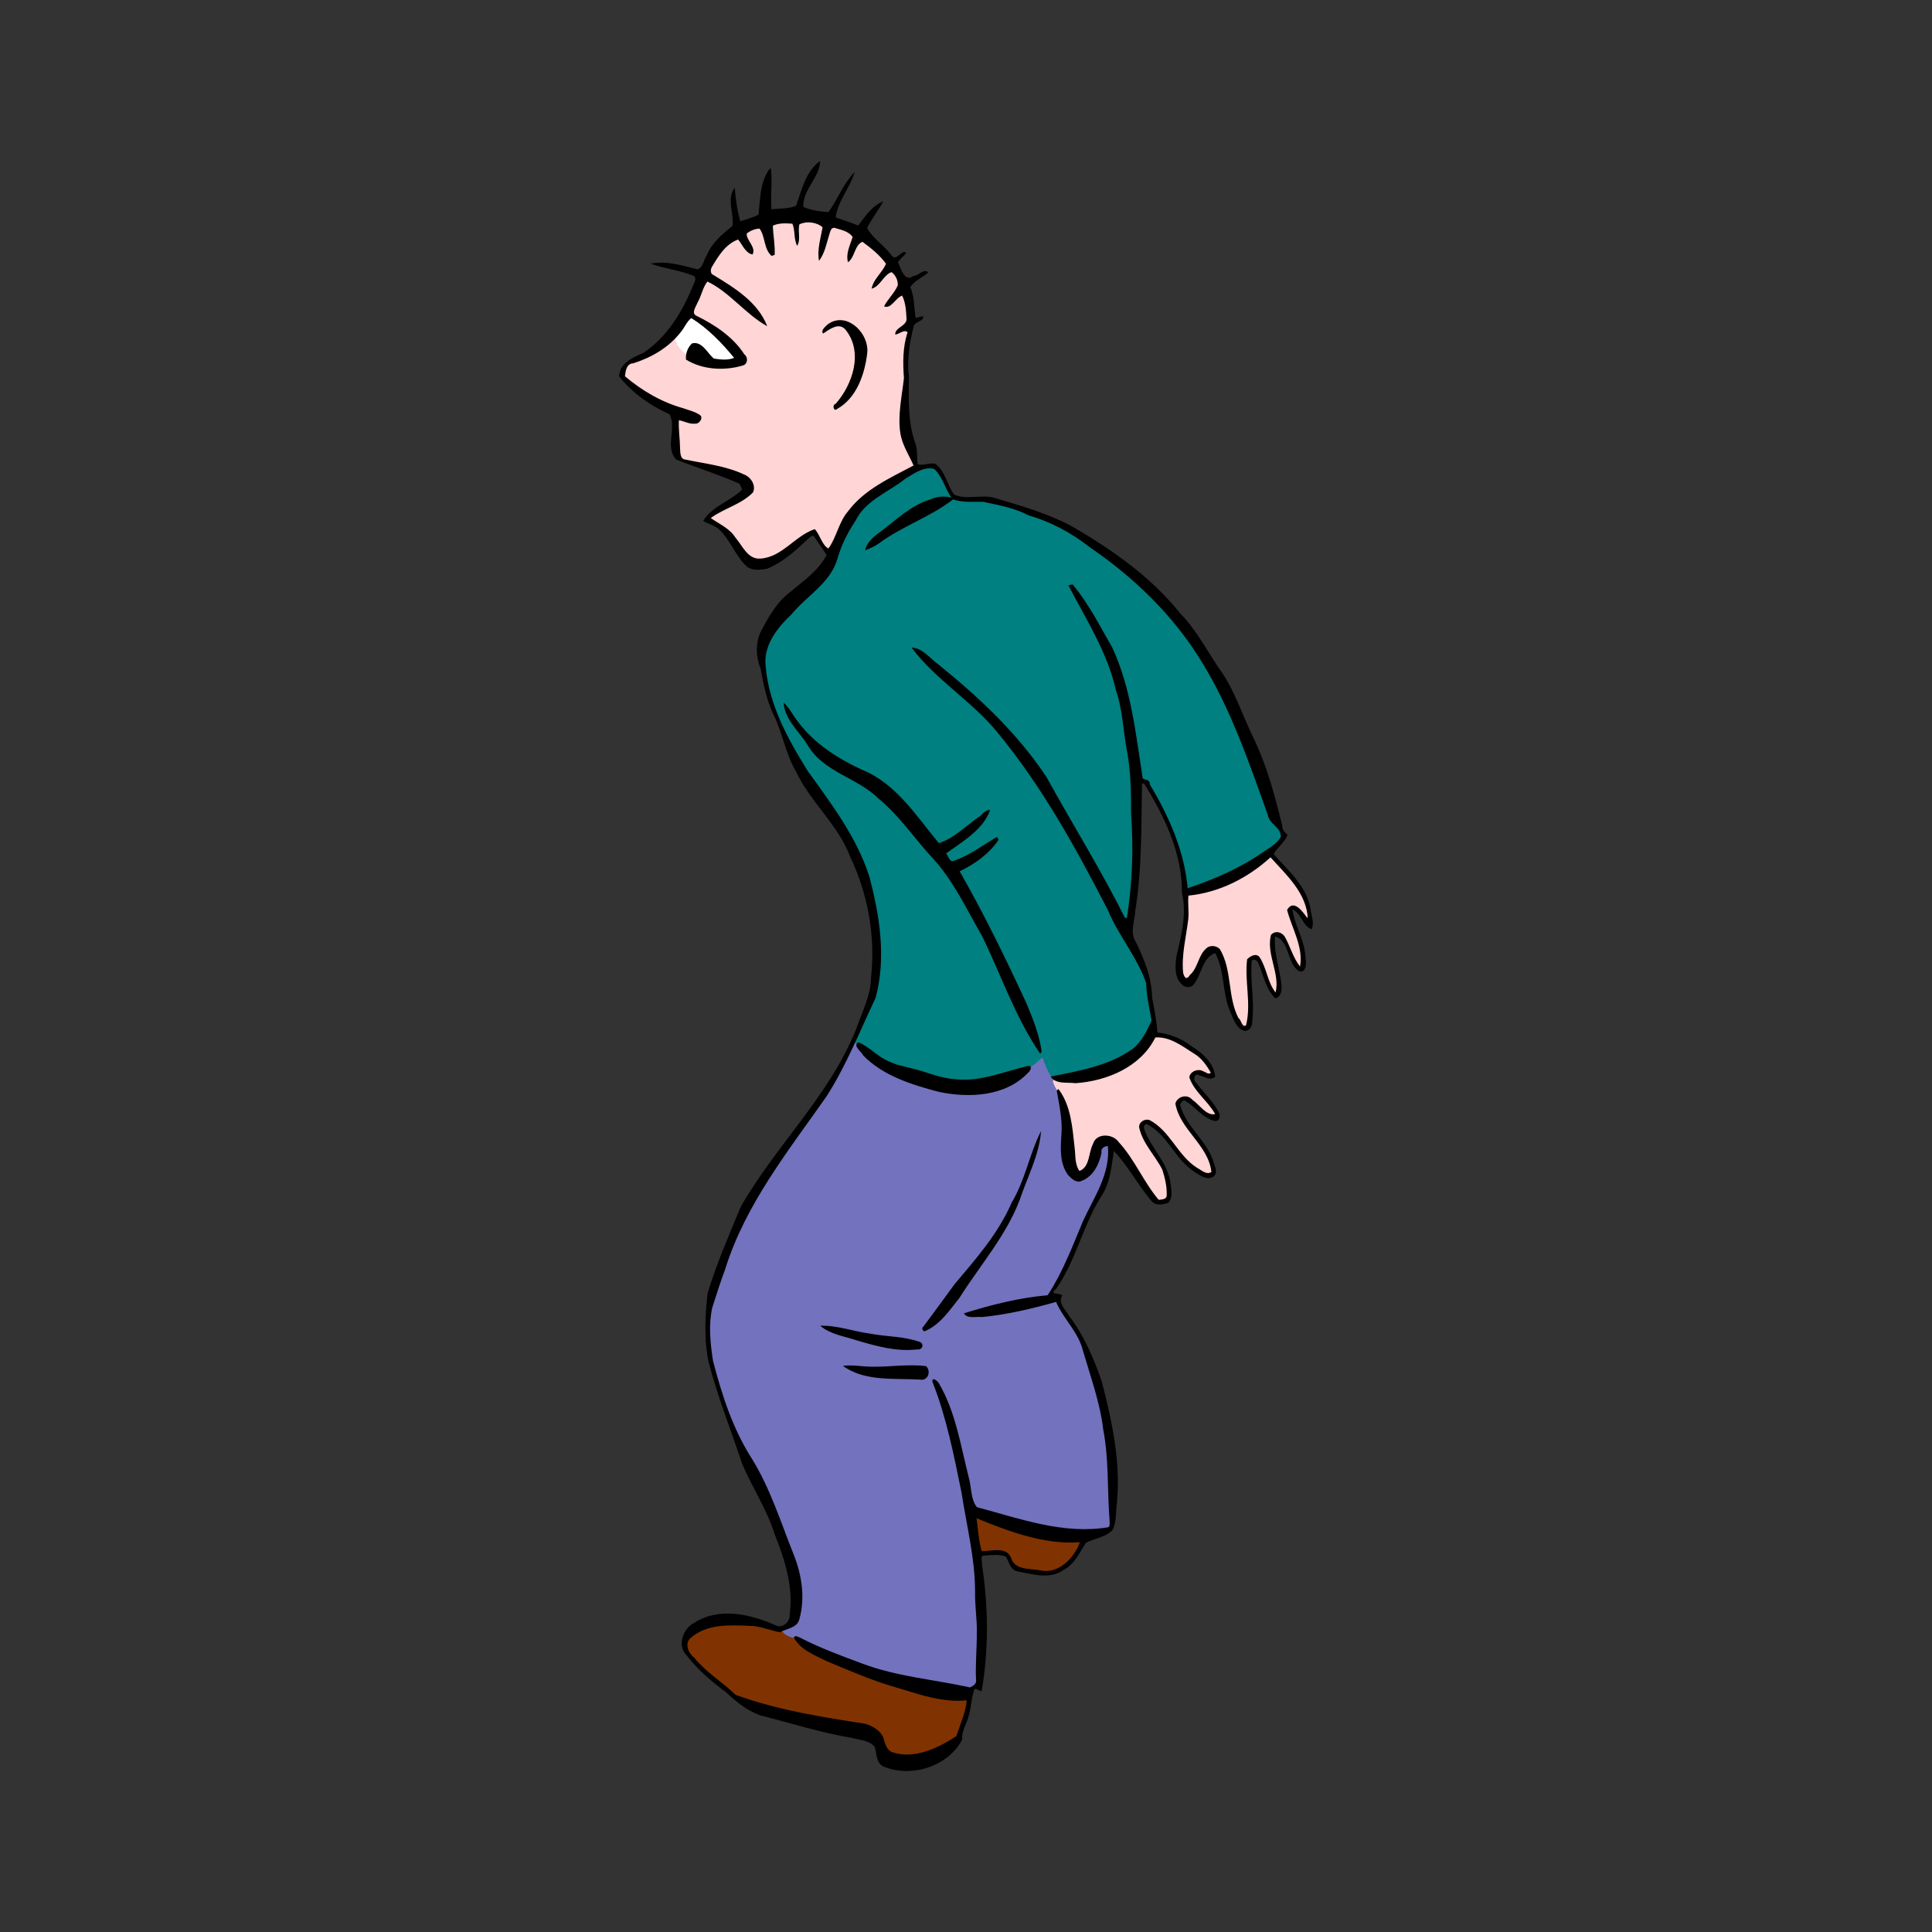 <svg:svg xmlns:svg="http://www.w3.org/2000/svg" height="1443.891" version="1.1" viewBox="-462.728 -120.411 1443.891 1443.891" width="1443.891">
<svg:rect x="-462.728" y="-120.411" width="1443.891" height="1443.891" fill="#333333" stroke="none"/>
<svg:g>
<svg:path d="m266.92 1013.4c-2.053 2.444-0.048 6.192-0.191 9.182 1.042 5.792 0.961 12.158 3.666 17.412 6.319 0.81 13.67-2.104 19.39 1.706 2.749 3.287 3.728 8.391 8.386 9.8 7.436 2.473 15.462 3.571 23.291 3.098 11.331-1.556 19.964-11.266 23.874-21.518-0.132-3.577-4.579-1.708-6.865-1.946-24.496-0.068-47.82-8.792-70.305-17.766-0.415 0.011-0.831 0.022-1.246 0.034z" fill="#803300" />
<svg:path d="m89.922 1093.2c-10.648 0.171-21.999-0.352-31.456 5.461-4.068 2.379-9.678 5.793-8.487 11.365 0.493 6.547 6.65 10.464 10.641 14.97 8.152 7.642 16.809 14.766 25.553 21.703 9.175 4.527 19.337 6.707 29.153 9.445 22.637 5.847 45.822 9.082 68.793 13.231 6.353 1.656 11.824 6.521 13.294 13.066 1.295 4.291 4.575 7.974 9.189 8.589 13.095 3.369 26.517-1.995 37.991-8.004 3.649-2.468 9.131-3.724 9.766-8.788 2.313-7.777 6.231-15.371 6.451-23.604-1.396-3.17-6.052-0.945-8.818-1.636-16.822 0.08-32.937-6.447-49.025-11.026-19.321-6.315-38.482-13.833-56.74-22.953-5.409-2.716-10.433-6.261-14.159-11.064-2.976-2.266-6.559-3.599-9.744-5.533-9.246-1.729-18.222-5.44-27.785-5.2-1.539-0.038-3.078-0.029-4.617-0.022z" fill="#803300" />
<svg:path d="m175.45 658.76c-9.124 17.222-17.545 35.02-29.38 50.668-26.476 37.074-54.084 74.631-68.092 118.54-5.593 17.294-13.528 34.964-10.79 53.588 2.913 27.082 12.245 53.234 24.507 77.434 9.284 15.882 18.296 31.934 24.592 49.258 6.134 16.309 13.327 32.373 17.652 49.225 1.739 11.192 2.928 23.397-1.55 34.089-2.64 3.513-7.637 3.751-10.633 6.615 1.12 3.291 5.823 4.81 9.166 5.683 8.456 2.073 16.081 7.08 24.319 10.008 23.044 9.871 47.062 17.491 71.843 21.504 11.635 1.885 23.182 4.58 34.804 6.293 4.279-1.085 7.331-5.309 6.124-9.804 0.127-37.276 0.968-74.95-6.532-111.67-6.403-36.567-13.376-73.59-26.027-108.38 4.195 2.903 5.347 8.778 7.783 13.082 8.808 20.663 12.827 42.886 17.83 64.682 1.404 6.692 1.403 16.271 9.626 18.363 20.443 6.031 41.08 12.149 62.298 14.717 11.413 0.577 23.464 1.989 34.47-1.226-0.251-23.267-0.992-46.771-3.875-69.946-3.375-23.495-10.286-46.374-18.211-68.689-4.592-10.993-12.35-20.442-18.081-30.68-3.376-1.562-7.147 1.684-10.651 1.811-17.522 4.3-35.498 8.859-53.534 8.491-5.028-0.349-1.649-1.712 1.524-2.173 18.336-5.201 36.81-9.631 55.737-11.522 6.718-8.307 10.859-18.779 15.609-28.441 7.358-17.158 14.882-34.141 23.094-50.916 4.319-10.327 9.231-21.727 7.122-33.102-2.672-3.298-6.582 1.081-6.838 4.102-2.188 8.414-6.231 19.166-16.055 20.887-6.695-1.043-9.45-8.85-11.464-14.213-0.569-20.599 1.229-42.321-7.022-61.735-13.005-40.991-20.441 0.5-40.952 8.021-13.586 3.905-28.464 3.819-42.389 1.39-21.319-5.111-43.803-11.88-59.123-28.546-2.907-1.941-3.14-6.883-6.386-7.511zm136.83 76.9c-5.683 19.451-12.99 38.646-22.002 56.906-11.129 20.302-25.323 38.727-38.294 57.858-6.828 8.537-13.449 18.049-23.728 22.569-0.082-2.814 3.522-5.16 4.726-7.733 14.367-20.222 30.709-38.916 45.493-58.81 15.668-21.755 24.869-47.256 34.112-72.192l-0.172 0.784zm-156.93 136.09c18.326 2.687 36.415 6.878 54.861 8.832 5.058 1.13 10.937 1.285 15.166 4.469-0.807 2.57-5.199 1.069-7.217 1.889-15.135 1.233-29.782-4.275-44.327-7.926-6.663-2.06-13.564-3.744-19.598-7.374l0.799 0.078 0.316 0.031zm56.392 29.684c5.734 0.488 11.87-0.903 17.323 0.914 2.471 2.767 0.146 7.667-3.78 6.589-14.412-0.083-29.256 0.791-43.352-3.028-2.897-1.113-7.556-2.826-9.252-4.063 12.987-0.311 26.044-0.395 39.06-0.412z" fill="#7272be" />
</svg:g>
<svg:g fill="#ffd5d5">
<svg:path d="m399.95 653.7c-5.125 10.109-13.426 18.389-23.281 23.754-14.74 8.081-31.97 11.916-48.686 9.167-1.779-1.722-4.758 0.143-3.424 2.438 1.668 5.233 6.148 8.914 7.785 14.205 6.543 15.498 5.117 32.788 8.878 49.027 0.43 2.577 3.228 4.384 5.423 2.435 5.475-3.776 5.459-11.356 7.737-17.034 1.046-3.851 3.479-8.239 8.137-7.798 6.825-1.08 11.005 5.423 14.629 10.037 8.932 11.54 15.023 25.105 24.549 36.18 3.354 3.395 10.17-0.169 8.889-4.988-0.342-9.307-2.967-18.524-8.402-26.165-4.616-7.627-11.148-14.963-12.096-24.133 1.154-3.025 5.081-3.847 7.502-1.748 14.065 8.762 20.095 25.913 34.191 34.702 3.176 1.652 7.303 5.237 10.955 2.967 2.165-3.015-0.335-6.964-1.142-10.085-5.943-15.083-20.385-25.448-24.344-41.437-0.384-3.8 5.373-6.021 8.316-4.196 6.104 4.077 10.616 11.259 18.128 12.853 2.827 0.532 3.183-3.017 1.49-4.575-5.578-8.367-14.003-15.052-17.551-24.643 1.012-4.197 6.61-4.607 9.798-2.656 1.801 1.162 6.207 2.013 5.496-1.455-4.63-10.761-15.443-16.698-25.029-22.421-5.457-2.829-11.792-5.158-17.946-4.432z" />
<svg:path d="m486.53 519.49c-5.405 3.224-9.812 8.019-15.331 11.164-13.447 8.692-28.797 15.292-44.953 16.601-3.796 0.244-1.611 5.364-2.188 7.841 0.592 15.553-4.051 30.695-3.94 46.236 0.113 3.38-0.684 9.128 3.646 10.11 4.42-0.521 6.065-5.752 8.188-9.01 2.908-4.966 4.67-11.48 10.041-14.37 3.903-1.126 7.008 2.366 7.945 5.822 6.793 16.565 3.976 36.212 14.486 51.411 1.019 2.58 5.103 2.965 5.652-0.095 2.913-14.004-0.123-28.354 0.319-42.485 0.023-2.713-0.603-6.493 2.86-7.383 3.132-2.12 5.188 1.488 6.163 3.978 3.449 7.096 4.801 15.304 9.514 21.722 2.521 2.019 4.151-1.645 3.638-3.771 0.16-9.432-3.506-18.481-4.21-27.697 0.072-3.597-0.49-7.393 0.35-10.875 3.283-2.652 7.943 0.496 8.781 4.123 3.208 6.254 5.493 13.172 9.81 18.758 2.925 1.658 3.724-2.744 3.387-4.772-0.242-12.971-6.481-24.818-10.099-36.95 1.525-3.208 5.391-2.061 7.252 0.144 2.369 1.559 3.557 5.93 6.859 5.313 2.37-2.104-0.034-5.61-0.279-8.185-4.345-14.933-16.152-25.898-26.152-37.169-0.494-0.362-1.117-0.611-1.739-0.463z" />
<svg:path d="m140.46 44.715c-3.178-0.259-7.694 0.92-7.202 5-0.139 2.762 0.074 6.289-0.276 8.605-1.133-3.951-0.478-8.737-2.949-12.189-4.506-1.546-9.689-0.799-14.238 0.376-4.077 1.123-1.538 5.936-1.723 8.828 0.175 4.597 1.257 9.555 0.64 13.981-2.632-1.553-3.241-5.582-4.397-8.302-1.485-3.89-1.775-8.949-5.242-11.654-3.717-0.55-7.586 1.645-10.39 3.943-1.79 2.773 1.295 5.832 2.136 8.473 0.689 1.792 2.968 4.744 1.766 6.225-4.074-2.422-5.705-7.28-9.216-10.207-3.769-0.402-6.783 3.016-9.628 5.041-4.9 4.975-9.246 10.763-12.148 17.125-1.479 4.975 4.396 7.509 7.688 9.709 12.372 7.909 25.479 16.589 32.199 30.15-13.838-9.24-24.825-22.596-39.795-30.273-4.039-1.227-5.192 4.183-6.465 6.836-1.893 5.692-5.896 10.935-6.643 17.029 0.904 3.457 5.298 4.27 7.933 6.156 12.127 6.788 23.692 15.286 30.951 27.322 1.931 2.36-0.446 4.601-2.834 4.876-12.932 3.553-27.608 2.54-39.292-4.229-0.154-3.655 1.097-8.427 4.497-10.242 6.205 0.312 9.328 6.91 13.264 10.735 2.929 2.101 7.178 1.23 10.689 1.568 2.39-0.231 7.156-0.185 6.565-3.682-5.502-7.844-12.732-14.428-19.846-20.823-4.122-3.282-8.16-7.176-13.041-9.124-4.905 3.985-7.066 10.474-11.794 14.754-9.089 9.698-21.195 15.888-33.691 19.97-3.796 1.593-5.432 6.675-4.285 10.393 3.294 4.576 8.677 7.171 13.106 10.526 11.606 8.025 25.049 12.557 38.285 17.057 1.854 0.853 6.456 2.061 4.281 4.825-3.489 2.887-8.379 0.282-12.187-0.565-2.708-0.996-4.822 1.871-4.033 4.383 1.093 8.012-0.048 16.416 2.33 24.241 1.799 3.461 6.658 2.665 9.812 3.913 13.126 2.906 26.817 4.541 38.922 10.708 3.746 1.936 6.174 7.074 4.287 10.949-8.562 8.393-20.886 11.083-30.15 18.431-1.49 2.904 2.903 4.075 4.517 5.6 7.505 4.026 12.94 10.501 17.774 17.383 3.456 4.9 8.304 10.576 15.008 9.632 12.966-0.708 22.133-11.136 32.566-17.53 2.392-1.434 4.941-3.216 7.606-3.986 3.4 4.255 4.677 10.413 9.271 13.615 3.665 0.351 4.715-4.541 6.294-6.979 4.412-10.462 9.296-21.131 17.94-28.829 11.821-11.331 27.08-17.707 40.928-26.059 1.825-2.487-1.405-5.322-2.041-7.82-3.87-7.523-7.575-15.505-7.107-24.242-0.557-11.745 1.998-23.218 2.819-34.86-0.456-10.747-0.323-21.641 2.454-32.106 0.82-2.636-2.133-4.506-4.373-3.208-2.021 0.771-5.161 2.3-1.868-0.404 2.442-2.542 7.24-4.179 5.721-8.542-0.46-5.686-0.282-12.03-3.428-16.996-2.833-1.958-5.284 2.198-7.417 3.566-1.525 1.245-2.748 2.865-4.684 3.537 2.996-5.247 8.311-9.669 9.098-15.906-0.291-3.742-2.35-8.146-5.999-9.57-3.767 0.847-6.013 4.876-8.897 7.229-1.014 0.971-2.659 2.754-3.445 3.19 2.579-5.676 7.877-9.94 9.601-15.936-4.758-6.673-11.183-12.146-17.892-16.796-3.414-1.568-5.257 3.071-6.767 5.301-1.365 2.216-2.748 6.116-4.098 7.348-0.011-5.461 2.851-10.394 3.386-15.699-1.83-4.739-7.809-5.716-12.077-7.277-2.699-1.5-5.967-0.013-6.521 3.043-2.382 5.978-3.582 12.282-6.41 18.083-0.094-7.079 2.008-14.003 2.906-20.905-2.402-4.162-8.304-4.888-12.757-4.712zm24.711 75.789c7.599-0.444 13.651 5.957 16.791 12.278 4.217 7.972 1.102 17.105-0.982 25.199-3.211 10.542-9.372 20.959-19.224 26.287-0.775-1.761 2.225-2.84 2.844-4.35 9.824-12.604 16.077-30.02 10.681-45.769-1.894-4.698-4.738-9.891-9.635-11.887-4.265-0.609-8.658 2.237-11.884 4.05 2.676-3.71 6.691-6.326 11.408-5.809z" />
</svg:g>
<svg:path d="m231.93 228.33c-10.776 1.151-18.967 9.326-28.027 14.475-9.866 6.997-21.312 12.881-27.352 23.891-7.692 10.541-12.084 22.834-16.56 34.932-6.73 13.32-19.192 22.42-29.03 33.282-10.039 10.714-22.919 22.277-22.529 38.262 0.401 27.17 13.058 52.351 26.693 75.191 18.14 28.595 41.213 54.999 50.814 88.048 5.619 18.938 8.62 38.595 7.847 58.301 0.367 12.741-0.778 25.847-6.668 37.416-3.545 8.771-8.513 17.149-11.318 26.117 1.966 2.725 6.296 2.41 8.696 4.973 9.685 7.294 20.436 13.358 32.473 15.655 14.559 3.942 29.079 9.887 44.477 8.392 15.849-0.925 31.064-6.24 46.21-10.511 3.189-1.507 6.759-5.47 8.681-6.882 1.902 5.076 3.807 10.401 6.971 14.811 6.787 0.105 13.714-2.502 20.481-3.716 18.374-4.563 39.184-10.569 49.817-27.667 2.79-5.152 7.141-10.414 4.575-16.55-2.298-12.209-2.412-25.231-9.117-36.138-9.745-17.466-19.859-34.589-28.561-52.642-23.472-44.412-48.439-88.636-81.35-126.85-18.229-19.801-40.651-35.299-57.976-55.941 8.501 3.768 14.939 11.049 22.323 16.565 26.296 21.919 51.627 45.696 71.064 74.054 21.317 35.184 41.27 71.15 61.232 107.11 0.642 2.475 4.582 5.058 5.148 1.099 5.202-35.19 3.245-70.952 1.689-106.35-1.209-16.468-4.285-32.753-6.824-49.056-4.521-22.583-12.969-44.188-24.124-64.301-4.405-8.792-10.05-17.827-13.731-26.467 6.284 5.818 10.294 14.078 15.124 21.253 10.497 17.021 20.145 34.632 24.622 54.295 5.984 22.022 8.263 44.702 12.544 67.043 0.613 3.519 5.582 2.504 5.828 6.264 11.067 20.046 21.327 40.812 25.489 63.511 1.251 4.602 1.131 9.691 3.001 14.004 6.923-1.048 13.601-4.635 20.311-6.996 17.402-7.364 34.195-16.738 48.724-28.857 4.363-4.459-0.236-10.308-3.67-13.616-5.348-4.761-5.414-12.444-8.354-18.598-16.682-46.231-34.334-93.559-66.139-131.82-22.775-27.504-51.128-50.01-81.311-68.862-13.805-7.781-28.988-12.749-43.922-17.86-11.524-3.641-23.649-4.424-35.543-4.884-6.761-2.575-11.814 4.055-17.373 6.697-15.933 9.168-32.411 17.483-47.792 27.507-3.093 2.302-4.301 1.447-1.392-1.698 9.923-9.691 21.257-17.949 32.724-25.716 7.777-4.43 16.901-8.114 26.251-7.392 3.712-2.642-2.163-7.532-2.976-11.042-2.868-4.676-5.49-12.781-12.174-12.741zm-106.75 180.98c12.021 17.484 27.728 32.803 47.037 42.005 14.551 7.043 29.087 15.082 39.74 27.612 9.359 10.043 17.493 21.198 26.287 31.711 5.059 0.247 9.173-4.301 13.471-6.523 8.103-5.333 15.391-11.733 23.323-17.292-6.322 13.63-20.402 20.973-31.407 30.056 0.255 2.615 2.411 7.258 5.714 7.56 11.513-3.997 21.879-11.672 32.275-17.231-6.098 10.478-17.346 16.186-26.986 22.896-2.023 3.147 2.775 6.307 3.445 9.375 17.486 33.121 34.984 66.472 49.386 100.99 3.131 7.746 5.159 15.692 6.875 23.865-21.395-32.434-32.113-70.393-52.105-103.61-8.614-16.664-19.304-32.146-31.793-46.142-16.925-19.788-33.309-41.438-57.015-53.558-12.398-6.948-25.44-14.328-32.829-26.973-5.378-8.134-12.848-15.332-15.577-24.942l0.158 0.202z" fill="#008080" />
<svg:path d="m143.22 94.06c0 7.979-11.4 14.065-21.706 14.065s-25.134-2.917-25.134-10.896c0-3.015 1.449-12.92 3.489-15.236 3.359-3.813 15.233-2.762 21.645-2.762 10.306-0 21.706 6.85 21.706 14.829z" fill="#fff" transform="rotate(26.546)" />
<svg:path d="m113.38 4.941c-0.377 0.405-1.133 1.215-1.519 1.625-6.694 9.823-6.448 22.106-7.68 33.47-4.364 2.119-9.045 3.59-13.696 4.902-2.257-8.2-3.433-16.645-4.09-25.106-6.427 8.385-0.407 19.493-1.655 28.553-7.573 6.175-15.472 12.571-19.222 21.984-2.406 3.165-2.594 9.128-6.855 10.499-11.432-2.712-23.296-6.672-35.14-4.215 10.442 3.787 21.79 4.836 32.115 9.076 2.881 2.024 0.2 5.552-0.665 7.978-8.006 19.223-19.325 38.103-37.12 49.723-7.816 3.47-17.64 7.58-17.853 17.46 9.926 12.565 23.155 21.744 37.663 28.321 5.537 10.4-3.67 24.15 4.822 33.742 15.706 6.327 32.001 11.254 47.5 18.168 0.486 1.065 1.454 3.21 1.94 4.276-8.713 8.83-22.423 12.426-29.144 23.452 3.626 2.408 8.174 3.124 11.495 6.035 8.496 7.571 12.076 18.977 20.026 27.062 4.061 4.498 11.037 3.676 16.477 2.636 11.71-4.924 21.279-13.573 30.36-22.254 1.232-1.042 2.496-2.572 4.323-2.133 3.279 4.66 6.361 9.487 9.596 14.192-6.197 11.814-17.707 19.689-27.757 28.054-9.266 7.126-15.147 17.421-20.569 27.517-5.005 8.93-4.763 20.037-1.009 29.381 2.087 11.448 4.354 22.963 9.293 33.599 7.092 14.052 9.223 30.02 17.376 43.6 10.582 22.744 31.192 39.199 40.054 62.886 13.418 28.011 19.219 59.706 15.81 90.632-0.155 13.767-6.827 26.013-11.194 38.735-19.804 49.645-59.92 86.733-86.133 132.58-8.86 21.336-18.17 42.643-24.837 64.804-1.89 17.084-2.78 34.635 0.817 51.587 6.761 25.776 16.638 50.574 25.032 75.833 7.493 17.775 18.497 34.022 24.273 52.547 7.533 18.955 14.195 39.485 11.225 60.113 0.54 5.01-5.008 10.446-9.929 8.271-18.945-8.505-42.486-14.156-61.307-2.192-8.419 4.204-13.2 17.103-5.766 24.395 8.204 10.614 18.448 19.484 29.236 27.392 7.522 7.045 15.74 13.805 25.55 17.364 22.885 5.861 45.484 13.034 68.812 16.987 5.673 1.58 13.156 1.667 17.047 6.824 1.587 5.016 0.773 11.668 6.303 14.465 20.727 8.721 48.534 0.174 59.033-20.234-0.684-6.417 3.411-11.709 4.872-17.703 1.971-6.601 1.802-13.752 4.428-20.147 1.855-0.08 3.312 1.727 5.213 1.826 5.321-31.137 5.056-63.112 0.242-94.366 0.464-1.47-1.789-7.202 1.625-6.997 5.365-0.305 11.181-1.201 16.261 0.804 2.416 4.022 3.336 10.24 8.879 11.079 11.163 2.052 24.095 6.234 34.294-1.243 8.214-4.144 11.828-13.074 16.698-20.264 6.476-3.26 14.557-3.982 19.77-9.417 3.248-6.319 2.341-13.88 3.38-20.77 2.806-30.744-3.846-61.243-11.546-90.828-5.976-17.02-13.135-33.786-24.115-48.249-2.356-4.389-9.004-9.915-5.222-15.295-1.149-2.568-10.752-0.006-4.558-5.277 14.791-21.099 19.858-47.069 33.527-68.809 6.943-10.061 7.729-22.456 9.536-34.123 10.78 11.267 17.89 25.378 27.959 37.209 3.001 3.937 8.715 3.06 12.756 1.498 3.623-3.84 2.267-9.791 1.635-14.54-1.936-15.474-14.497-26.14-19.613-40.321-0.727-1.694-0.095-3.272 1.527-4.097 15.881 7.775 21.387 26.649 36.08 35.926 3.886 2.5 9.309 6.654 14.019 3.54 4.24-3.155 0.359-8.688-0.392-12.547-5.354-14.936-19.489-24.641-24.134-39.904-0.775-2.074 1.021-3.662 2.534-4.723 8.128 4.224 13.444 13.109 22.678 15.447 3.289 0.885 5.016-2.909 3.714-5.557-3.964-8.676-11.459-14.962-16.87-22.644-2.212-0.995-2.388-5.314-0.269-6.223 4.732 0.084 9.78 5.223 14.137 1.458-0.962-10.427-9.709-18.027-18.214-23.08-7.217-5.675-15.893-8.97-24.974-9.972-0.584-8.824-2.344-17.555-4.014-26.264-0.221-14.529-5.723-28.324-12.042-41.187-4.88-7.278-0.746-16.045-0.447-23.928 5.034-31.372 4.424-63.205 4.966-94.849 0.425 0.064 1.261 0.188 1.687 0.252 15.169 24.484 28.51 52.276 28.182 81.715 3.907 15.975-0.759 32.473-4.26 48.11-0.792 7-1.432 15.604 4.699 20.62 2.242 2.136 6.049 2.297 8.134-0.155 6.225-7.194 6.324-20.102 16.291-23.69 7.316 13.433 5.069 30.059 11.27 43.992 2.398 5.287 4.452 12.747 10.907 14.254 3.681 0.001 5.786-4.065 5.485-7.413 1.886-15.04-1.729-30.042-0.375-45.092 1.933-1.825 4.223 0.007 5.042 2.014 3.626 8.87 5.515 19.071 12.496 26.089 4.684-1.07 5.01-6.407 4.675-10.309-1.277-12.017-5.843-23.662-4.81-35.924 11.47 3.096 8.617 21.175 18.522 26.2 5.291 0.63 4.847-7.168 4.216-10.459-0.28-12.659-8.234-24.106-9.752-35.978 6.853 2.775 7.669 12.805 14.436 14.815 2.162-4.903-0.383-10.542-0.985-15.543-3.019-16.92-16.811-28.44-27.45-40.665 2.898-5.176 8.38-8.672 10.375-14.365-1.976-1.833-4.181-3.674-3.953-6.819-5.426-22.091-11.316-44.215-21.15-64.827-8.852-17.734-14.479-37.243-26.504-53.251-9.102-13.747-16.843-28.502-28.464-40.407-21.465-26.913-49.945-47.037-79.447-64.275-18.628-10.484-39.401-16.074-59.69-22.302-9.839-2.624-20.344 1.823-29.967-2.382-5.331-7.15-6.572-17.244-13.802-22.856-4.29-1.419-9.318 1.687-13.475 0.133-0.726-5.42 0.17-11.047-1.959-16.269-5.556-15.753-4.649-32.629-4.566-49.052-1.552-12.887 0.51-25.862 3.752-38.326 1.365-3.095 7.772-3.18 6.811-6.988-1.871 0.402-3.696 0.937-5.554 1.344-1.203-7.791-0.901-15.776-3.954-23.233 3.416-4.643 8.959-7.048 13.352-10.629-2.682-3.729-7.758 2.747-11.082 2.475-6.784 5.279-9.386-6.187-11.493-10.198 1.633-2.569 4.051-4.497 6.093-6.725-2.221-4.278-7.378 6.693-10.712 1.769-5.45-7.494-13.856-12.485-18.442-20.575 3.319-7.062 8.411-13.107 12.08-19.989-8.506 3.216-13.416 11.232-18.753 18.054-5.499-2.364-11.253-3.969-16.844-6.05 1.527-12.063 10.847-22.347 14.22-33.958-8.388 8.631-12.663 20.298-19.568 29.97-6.335-0.368-13.167-1.403-18.779-3.878-0.87-12.607 12.67-22.477 12.46-34.3-10.769 7.744-13.714 21.719-17.935 33.492-5.766 2.361-12.294 1.856-18.371 2.613-0.854-10.347 0.845-20.815-0.492-31.164zm-15.745 47.608c2.246-1.231 4.734-2.039 7.302-2.118 4.434 6.069 3.006 15.109 8.982 20.394 0.571-0.178 1.727-0.552 2.294-0.739 0.397-7.315-1.12-14.533-1.349-21.821 4.578-2.183 9.728-1.806 14.618-1.5 2.237 5.257 0.826 11.349 3.572 16.527 2.835-4.528 0.341-10.798 1.629-16.008 5.245-2.657 12.854-1.748 17.358 2.143-1.427 8.31-4.187 16.58-2.688 25.13 4.383-5.719 5.597-13.079 7.729-19.807 0.689-1.91 0.988-4.765 3.549-4.957 4.737 1.439 10.988 2.543 13.871 6.933-1.912 6.122-5.247 12.184-3.492 18.875 5.318-3.793 4.644-12.505 10.756-15.334 6.473 4.696 12.917 9.867 17.649 16.39-2.691 6.731-9.35 11.241-10.738 18.701 6.731-1.92 8.612-10.114 14.87-12.411 3.047 2.197 4.971 6.222 4.657 9.972-2.496 5.769-7.336 10.082-10.232 15.616 5.262 2.271 8.516-6.329 13.491-8.041 2.616 5.143 2.966 11.147 3.278 16.811 0.891 5.897-9 6.99-8.373 12.347 2.99-0.32 6.791-4.273 9.165-1.722-3.618 11.018-3.541 22.792-2.706 34.226-1.51 13.772-4.804 27.699-2.615 41.597 1.45 8.563 6.412 15.89 9.807 23.733-17.502 9.329-36.724 17.794-48.9 34.153-7.033 8.054-8.656 19.684-14.767 27.875-4.695-2.436-6.202-10.252-10.144-14.474-14.765 4.852-24.27 20.905-40.483 21.983-9.613 0.93-13.574-9.699-18.775-15.602-4.328-6.942-12.087-10.132-18.491-14.672 9.949-7.35 22.823-10.139 31.567-19.176 2.419-5.191-1.536-11.404-6.541-13.323-13.851-6.563-29.296-8.119-44.125-11.223-3.898-0.452-3.596-5.262-3.835-8.136-0.067-7.101-1.252-14.172-0.899-21.263 4.048 0.723 8.023 3.133 12.228 2.554 2.968 0.431 6.343-4.382 3.502-6.438-3.765-2.572-8.343-3.587-12.58-5.101-16.082-4.464-30.753-13.146-43.452-23.841 0.541-3.877 0.954-9.484 6.274-9.722 13.606-4.285 26.465-11.802 35.331-23.155 2.875-3.37 4.473-7.817 7.964-10.658 12.438 7.821 22.783 18.477 32.043 29.777-4.79 1.92-10.12 1.278-15.076 0.534-4.928-3.821-8.611-13.067-16.207-11.435-3.394 2.591-5.259 8.274-4.669 12.192 12.36 7.647 28.712 8.519 42.445 4.395 3.656-0.951 4.176-6.062 1.111-8.362-8.49-13.139-22.099-22.07-35.921-28.862-4.003-1.958-0.008-6.985 0.833-9.545 3.015-5.079 3.845-11.301 7.506-15.991 16.868 8.148 28.51 24.485 44.694 33.385-6.895-17.922-24.356-28.606-40.107-38.197-2.565-0.962-2.396-4.156-1.198-6.145 4.752-8.038 10.325-17.111 19.555-20.427 3.228 3.743 5.36 10.12 10.752 11.192 3.115-5.455-5.395-11.313-4.179-15.869 0.689-0.493 1.411-0.951 2.16-1.361zm60.907 67.832c-0.902 0.438-1.797 0.978-2.68 1.623-1.692 1.657-5.412 4.469-3.459 6.875 4.791-3.11 11.733-8.695 16.683-2.978 13.603 16.619 5.552 40.888-7.228 55.444-2.982 0.799-1.478 6.181 0.998 3.901 14.591-8.039 20.718-26.1 22.534-41.676 1.656-13.906-13.32-29.765-26.847-23.189zm64.137 111.8c4.053-2.037 8.359-3.329 12.798-2.122 6.175 5.677 8.014 14.739 12.908 21.472-5.395-1.541-11.097-0.818-16.202 1.408-14.316 4.522-25.168 15.215-36.874 24.03-4.886 3.495-10.201 7.691-11.495 13.925 3.586-1.375 7.139-2.993 10.34-5.193 17.299-12.883 38.374-19.643 55.411-32.909 7.223 2.575 14.806 1.69 22.28 1.804 11.555 2.447 23.389 4.517 33.964 10.065 16.415 4.788 31.734 12.849 45.183 23.409 33.417 22.707 63.222 51.369 84.307 86.026 21.972 35.563 35.482 75.488 49.505 114.66 1.112 6.862 9.91 9.006 9.715 16.342-3.045 5.218-8.549 8.117-13.378 11.416-17.18 11.926-36.537 20.28-56.276 26.933-2.464-27.805-13.941-53.809-28.188-77.471-0.159-4.261-3.264-3.153-5.394-4.582-5.179-33.054-8.533-67.149-22.771-97.896-9.261-16.067-17.656-32.857-29.619-47.135-1.045 0.173-2.068 0.435-3.072 0.777 13.087 25.374 29.049 49.893 35.362 78.096 5.279 15.053 5.479 31.107 8.524 46.623 2.743 15.03 2.88 30.342 2.865 45.575 1.916 26.131 0.97 52.439-3.14 78.326-0.376-0.1-1.151-0.301-1.528-0.401-17.913-35.833-39.158-69.859-58.475-104.94-21.689-32.779-50.66-59.89-81.112-84.442-6.077-4.336-11.633-12.304-19.732-12.324 18.032 23.981 44.541 39.612 63.609 62.651 33.54 40.483 58.997 86.76 82.986 133.28 7.896 19.185 22.003 35.224 28.744 54.895 0.003 9.49 2.624 18.636 3.949 27.97-3.489 7.654-7.301 15.708-14.107 21.032-18.055 12.808-40.119 16.435-61.279 20.691 3.852 6.006 12.407 4.056 18.428 4.954 23.607-1.585 48.821-12.056 59.835-34.207 10.738-0.682 19.833 6.281 28.413 11.79 5.828 3.274 9.766 8.833 12.999 14.526-1.65 1.939-3.68-0.508-5.494-0.92-3.743-2.483-10.309-0.04-10.504 4.604 3.773 10.837 13.864 17.484 19.276 27.308-6.698 1.455-11.731-7.16-17.055-10.701-3.681-4.545-11.257-2.632-12.695 2.834 3.586 19.863 24.654 30.823 26.941 51.133-3.798 2.459-7.663-1.589-10.867-3.213-14.428-9.176-19.945-27.496-35.296-35.552-3.606-1.42-8.468 1.638-7.796 5.671 2.69 11.927 11.816 20.647 17.22 31.227 2.075 6.394 3.664 13.136 3.291 19.923-0.568 2.544-3.883 2.447-5.943 2.743-11.34-13.338-17.9-30.118-29.836-43.085-4.352-6.481-16.937-7.16-19.306 1.417-3.44 6.383-2.188 17.202-10.12 20.092-3.514-5.034-2.833-11.282-3.531-17.042-1.737-15.104-2.588-31.555-12.103-44.15-0.325 0.266-0.992 0.807-1.326 1.078 1.89 10.707 4.308 21.459 3.534 32.422-0.626 10.371-1.585 21.63 4.849 30.597 2.315 2.39 5.168 5.483 8.832 4.988 9.485-2.749 14.515-12.444 16.245-21.525-0.631-3.314 2.18-4.957 4.782-4.98 1.958 20.545-10.18 37.973-18.461 55.727-7.932 18.946-15.393 38.796-26.563 55.765-21.293 1.811-42.156 7.183-62.542 13.491 2.5 4.518 9.26 2.124 13.616 2.813 18.703-1.873 37.175-6.211 55.234-11.335 5.541 12.855 16.816 22.716 20.119 36.619 5.648 19.308 12.676 38.395 15.073 58.481 4.336 22.309 3.008 45.131 4.742 67.686 0.017 1.865 0.619 4.083-0.806 5.604-33.511 5.692-66.413-6.472-98.35-14.999-4.647-5.938-3.947-14.664-5.942-21.828-6.135-23.862-9.749-49.029-22.344-70.615-0.951-1.76-5.144-5.304-4.969-1.432 10.538 26.649 16.064 54.893 21.786 82.881 3.808 24.821 10.212 49.433 10.159 74.715-0.201 10.323 1.601 20.57 1.27 30.904 0.076 11.618-1.169 23.223-0.525 34.833 0.318 2.699-2.417 4.247-4.557 5.268-26.807-5.942-54.576-8.062-80.448-17.789-15.711-5.875-31.512-11.638-46.44-19.348-1.538-0.575-3.52-2.068-4.822-0.306 4.955 9.63 15.981 13.422 25.02 18.002 17.864 7.417 35.66 15.228 54.38 20.291 16.095 5.041 32.792 10.582 49.89 8.796-0.817 9.29-4.991 17.977-7.752 26.798-13.584 8.739-30.855 17.29-47.308 12.184-4.019-0.996-5.455-5.101-6.575-8.604-1.264-6.852-7.876-10.894-13.994-12.819-32.763-5.077-66.014-10.3-97.139-21.663-9.973-9.681-22.17-16.895-30.985-27.849-4.302-3.186-7.471-10.762-2.458-14.737 12.038-10.544 28.811-9.573 43.685-8.982 7.947-0.015 15.266 3.41 22.919 4.824 4.846-2.824 12.519-3.093 14.403-9.381 4.651-16.155 1.944-33.626-4.248-48.977-9.616-24.088-17.383-49.106-31.097-71.323-14.309-22.307-22.471-47.751-29.092-73.206-2.009-13.036-3.458-26.603-0.588-39.619 3.086-9.659 6.133-19.332 9.694-28.828 15.01-48.373 47.156-88.398 75.795-129.25 14.813-23.152 24.908-48.853 36.642-73.581 8.013-29.948 3.073-61.384-4.756-90.802-9.402-29.313-28.25-54.081-45.996-78.734-14.689-23.628-28.779-49.12-31.339-77.335-2.28-16.107 8.366-29.454 19.292-39.802 11.278-13.736 28.667-23.065 34.116-40.983 2.875-10.382 7.707-20.009 13.692-28.955 7.417-15.217 24.496-21.21 37.047-31.23 2.788-1.659 5.787-3.694 8.939-5.278zm-99.611 172.6-0.079 0.882c1.178 11.955 11.619 20.813 17.692 30.48 11.689 20.532 37.114 24.35 53.064 40.201 16.102 13.149 27.453 30.744 41.622 45.762 15.098 16.823 24.545 37.577 35.819 56.962 14.375 29.341 24.788 60.821 43.464 87.941 0.271-0.328 0.835-0.985 1.11-1.305-1.662-12.73-6.558-24.735-11.46-36.49-15.423-33.386-31.592-66.493-49.809-98.447 11.286-5.449 22.066-13.019 29.09-23.582-0.285-0.539-0.861-1.604-1.146-2.143-10.633 6.138-20.473 13.858-32.225 17.861-3.275 1.744-4.3-4.331-5.917-5.415 12.294-9.047 27.593-17.481 32.989-32.59-3.784-0.05-5.977 3.579-8.849 5.478-9.649 6.726-18.026 15.643-29.49 19.354-16.867-20.299-31.968-44.649-57.536-54.901-17.884-8.316-35.259-19.313-47.297-35.259-3.915-4.763-6.556-10.509-11.045-14.789zm55.76 253.71c-0.298 0.253-0.902 0.761-1.209 1.018-1.896 2.647 3.909 6.583 4.792 8.894 14.917 15.21 35.952 21.732 55.993 27.077 22.847 4.949 50.476 3.73 67.43-14.375 1.614-1.348 3.341-5.188-0.23-4.863-17.678 3.977-35.203 12.005-53.759 9.91-11.277-0.401-21.562-5.333-32.376-7.911-5.928-1.596-12.049-2.623-17.617-5.299-8.534-3.434-14.587-10.877-23.024-14.45zm246.63-109.56c22.989-2.292 44.363-13.119 61.348-28.626 12.012 13.445 26.942 26.539 27.899 46-3.198-4.544-10.537-15.53-15.521-6.667 3.539 13.728 12.333 27.665 9.68 42.343-5.13-6.557-7.262-14.785-11.203-22.003-2.06-3.698-7.502-5.44-10.579-1.519-3.509 14.541 6.952 28.596 3.522 42.918-6.114-7.762-6.597-18.106-11.85-26.249-2.502-3.574-6.993-1.089-9.435 1.388-2.033 16.382 3.247 33.05-0.791 49.285-2.966 2.485-3.908-4.902-5.618-5.176-8.403-16.078-4.595-35.875-13.903-51.593-2.363-2.77-7.379-3.326-10.125-0.74-6.158 5.186-6.254 14.748-12.314 19.929-3.002 4.971-4.575 0.577-5.083-1.655-1.287-13.403 2.223-26.576 3.818-39.785 0.639-5.935-0.441-11.916 0.153-17.85zm-110.15 176.11-0.407 0.612c-8.358 16.918-11.592 36.144-21.452 52.513-9.965 23.177-26.718 42.121-42.771 61.18-7.861 10.595-15.495 21.368-23.486 31.884-1.468 1.195-0.247 2.404 0.717 3.439 11.77-4.652 18.872-15.704 26.48-25.184 15.235-24.197 34.663-46.084 44.964-73.123 5.634-16.935 14.511-33.277 15.956-51.323zm-165.06 145.34c7.589 6.473 17.759 7.784 26.913 10.825 14.694 4.339 30.007 8.745 45.468 6.871 4.62 0.634 5.333-4.665 1.82-5.661-11.805-4.216-24.569-3.747-36.768-6.113-12.534-1.657-24.676-6.296-37.433-5.922zm16.973 29.994c16.344 11.926 38.542 9.115 57.66 10.262 5.795 1.203 8.584-6.173 4.47-10.071-13.307-1.634-26.691 0.619-40.037 0.452-7.379 0.029-14.711-1.615-22.092-0.642zm99.888 113.9c24.523 9.964 50.218 19.783 77.267 17.928-4.307 11.671-16.121 24.267-29.937 20.95-7.649-1.45-19.044-0.052-21.604-9.498-3.689-8.355-14.478-4.864-21.892-4.75-2.238-8.017-2.779-16.404-3.833-24.63z" />
</svg:svg>